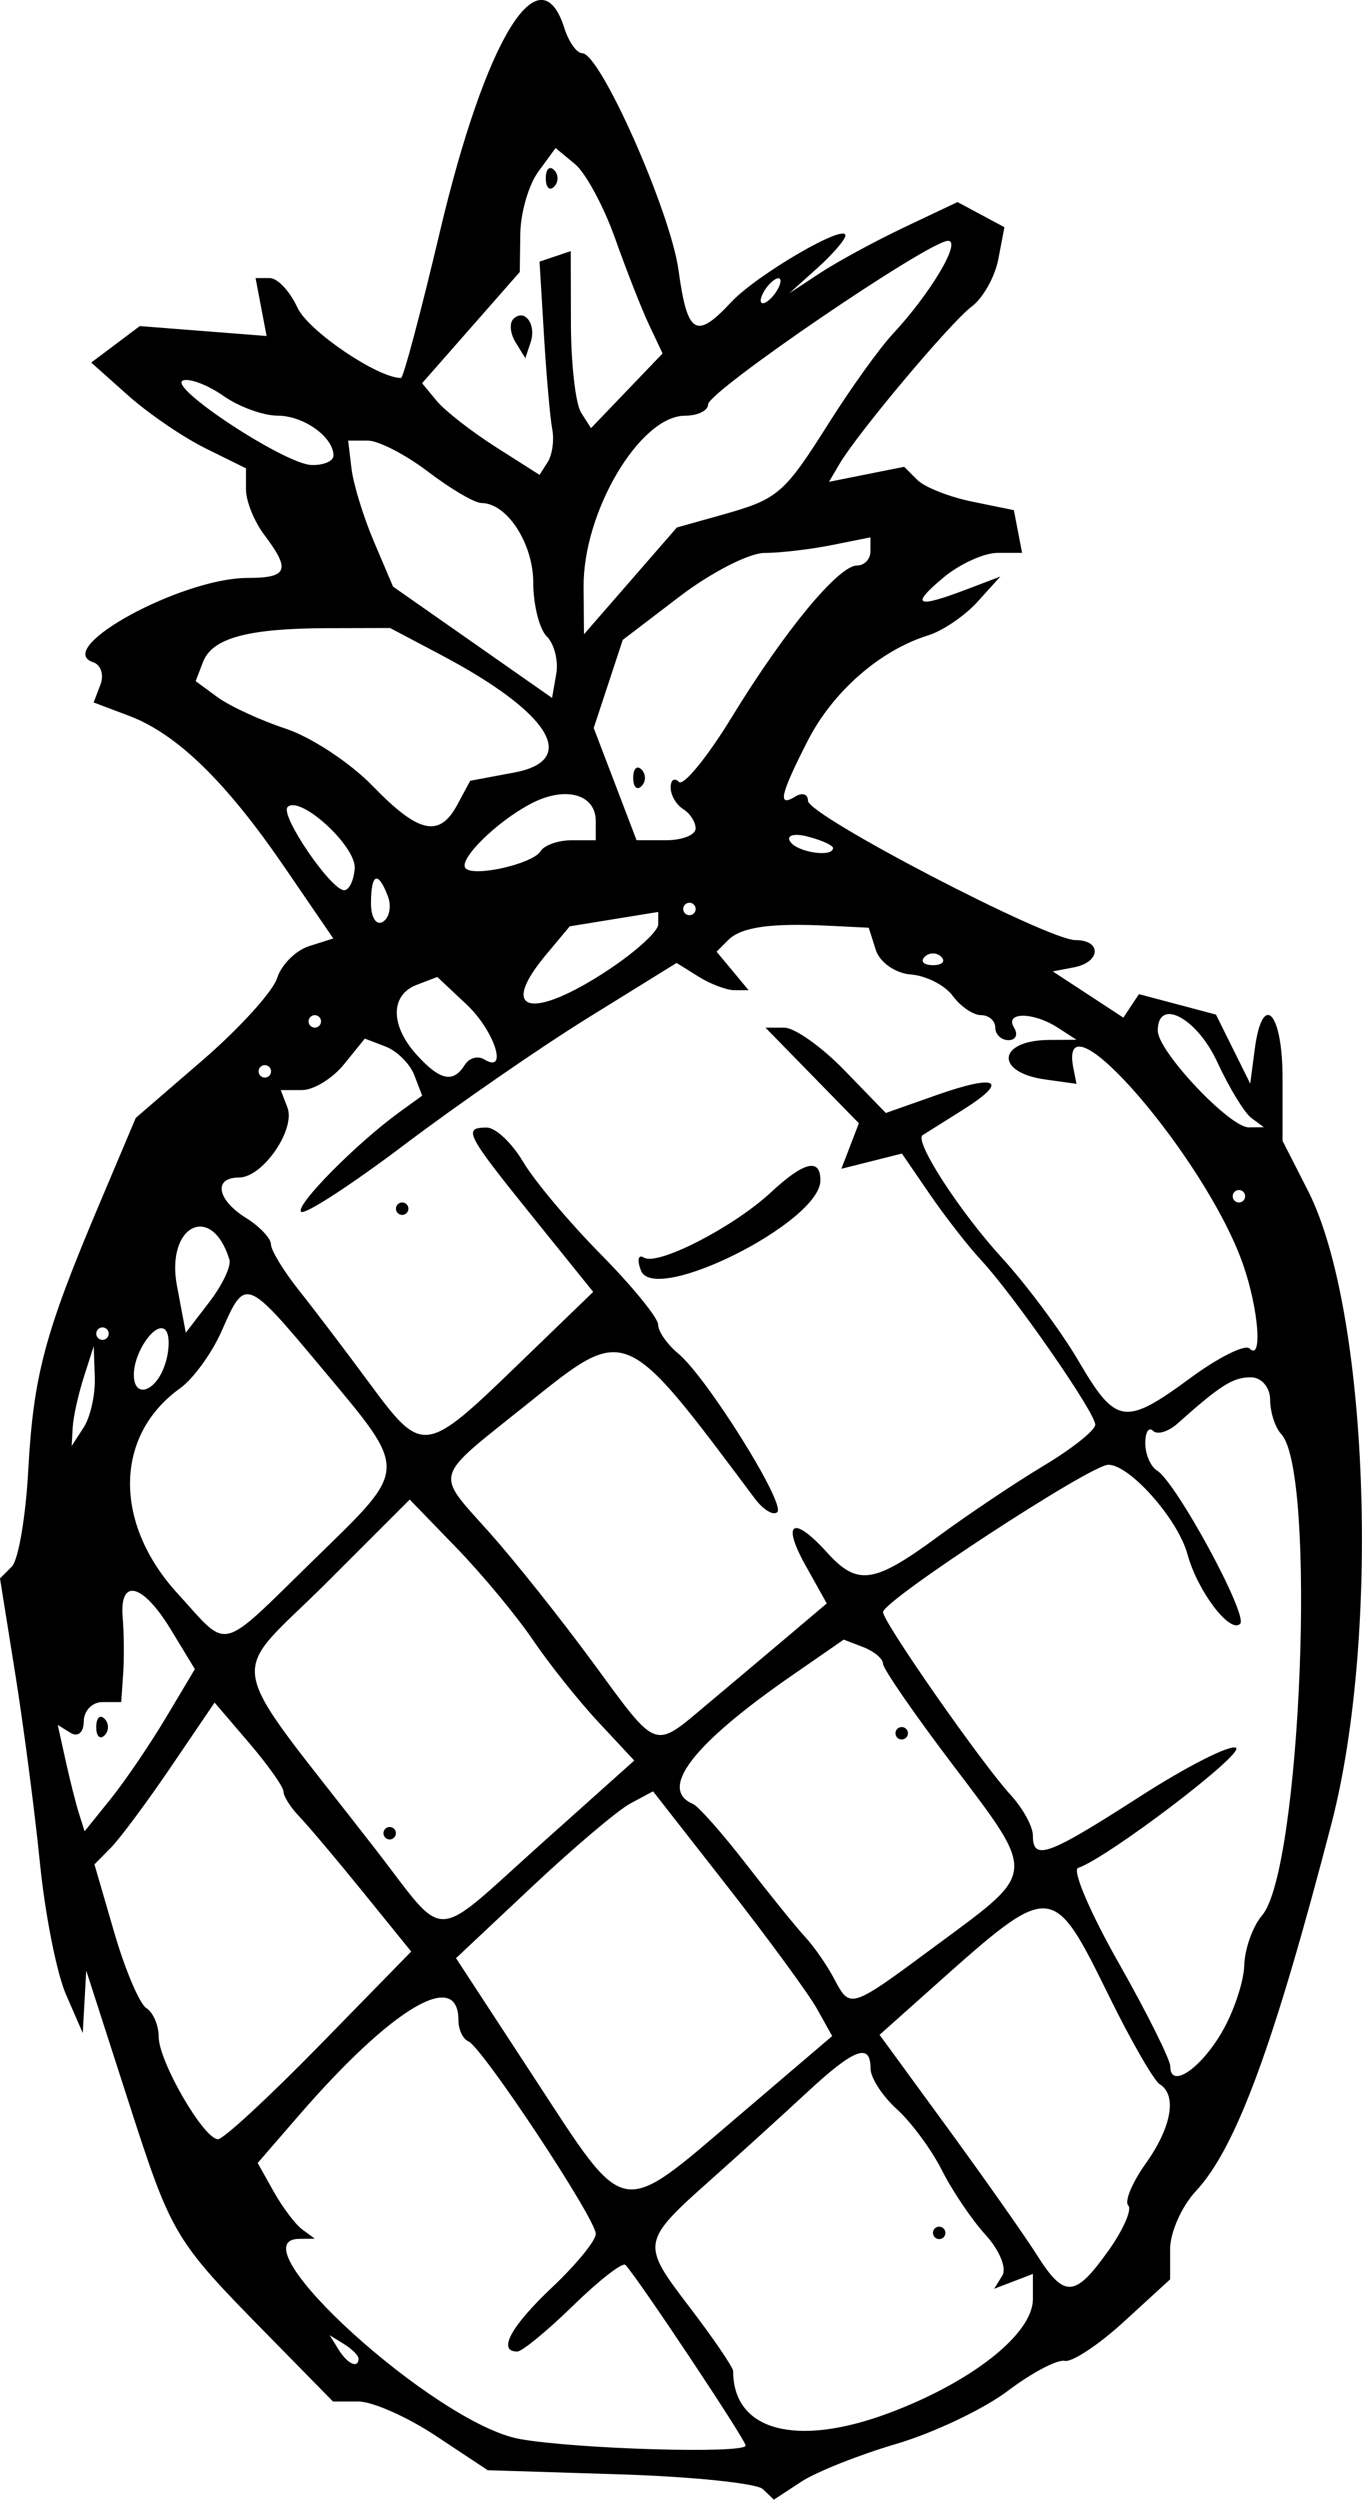 <?xml version="1.0" encoding="UTF-8" standalone="no"?>
<!-- Created with Inkscape (http://www.inkscape.org/) -->

<svg
   width="38.475mm"
   height="70.603mm"
   viewBox="0 0 38.475 70.603"
   version="1.1"
   id="svg1"
   xmlns="http://www.w3.org/2000/svg"
   xmlns:svg="http://www.w3.org/2000/svg">
  <defs
     id="defs1" />
  <g
     id="layer1"
     transform="translate(123.909,643.536)">
    <path
       style="fill:#000000;stroke-width:0.265"
       d="m -102.357,-573.233 c -0.172,-0.165 -1.991,-0.354 -4.044,-0.418 l -3.731,-0.117 -1.464,-0.97 c -0.805,-0.534 -1.789,-0.97 -2.185,-0.97 h -0.721 l -1.845,-1.88 c -2.668,-2.718 -2.706,-2.784 -3.971,-6.709 l -1.155,-3.583 -0.049,0.882 -0.049,0.882 -0.474,-1.088 c -0.261,-0.598 -0.591,-2.265 -0.735,-3.704 -0.144,-1.439 -0.457,-3.838 -0.695,-5.332 l -0.434,-2.715 0.334,-0.334 c 0.184,-0.184 0.392,-1.401 0.463,-2.705 0.146,-2.679 0.461,-3.868 1.975,-7.452 l 1.063,-2.516 1.887,-1.629 c 1.038,-0.896 1.985,-1.939 2.105,-2.317 0.12,-0.378 0.527,-0.786 0.903,-0.905 l 0.685,-0.217 -1.372,-2.005 c -1.653,-2.418 -3.042,-3.771 -4.392,-4.281 l -1.006,-0.38 0.192,-0.501 c 0.106,-0.276 0.015,-0.561 -0.203,-0.633 -1.16,-0.387 2.493,-2.383 4.36,-2.383 1.137,0 1.223,-0.222 0.473,-1.214 -0.285,-0.377 -0.518,-0.954 -0.518,-1.283 v -0.598 l -1.147,-0.567 c -0.631,-0.312 -1.614,-0.984 -2.186,-1.494 l -1.039,-0.927 0.686,-0.515 0.686,-0.515 1.791,0.14 1.791,0.14 -0.156,-0.818 -0.156,-0.818 h 0.401 c 0.221,0 0.572,0.375 0.781,0.833 0.298,0.653 2.263,1.989 2.927,1.989 0.067,0 0.56,-1.854 1.096,-4.121 1.29,-5.46 2.82,-7.963 3.52,-5.757 0.123,0.388 0.35,0.706 0.505,0.706 0.509,0 2.491,4.468 2.719,6.13 0.249,1.817 0.494,1.966 1.484,0.903 0.72,-0.773 3.23,-2.239 3.23,-1.887 0,0.115 -0.357,0.53 -0.794,0.922 l -0.794,0.714 0.882,-0.581 c 0.485,-0.319 1.555,-0.899 2.377,-1.289 l 1.495,-0.709 0.663,0.355 0.663,0.355 -0.173,0.905 c -0.095,0.498 -0.433,1.098 -0.75,1.335 -0.596,0.445 -3.226,3.576 -3.741,4.455 l -0.291,0.496 1.062,-0.212 1.062,-0.212 0.372,0.372 c 0.204,0.204 0.901,0.48 1.549,0.612 l 1.177,0.241 0.116,0.603 0.116,0.603 h -0.692 c -0.381,0 -1.067,0.312 -1.525,0.694 -0.947,0.789 -0.78,0.881 0.627,0.346 l 0.976,-0.371 -0.647,0.715 c -0.356,0.393 -0.983,0.819 -1.394,0.947 -1.358,0.421 -2.694,1.59 -3.401,2.977 -0.782,1.533 -0.861,1.891 -0.345,1.572 0.194,-0.12 0.353,-0.065 0.353,0.123 0,0.412 6.763,3.934 7.555,3.934 0.75,0 0.717,0.623 -0.04,0.769 l -0.6,0.115 0.997,0.653 0.997,0.653 0.22,-0.332 0.22,-0.332 1.088,0.289 1.088,0.289 0.484,0.975 0.484,0.975 0.127,-0.97 c 0.217,-1.652 0.786,-1.067 0.786,0.808 v 1.778 l 0.716,1.404 c 1.712,3.356 2.054,12.546 0.665,17.884 -1.634,6.281 -2.696,9.159 -3.83,10.375 -0.4,0.429 -0.727,1.166 -0.727,1.636 v 0.856 l -1.303,1.194 c -0.717,0.657 -1.471,1.155 -1.676,1.109 -0.205,-0.047 -0.928,0.335 -1.607,0.848 -0.679,0.513 -2.095,1.186 -3.147,1.496 -1.052,0.309 -2.261,0.79 -2.687,1.069 l -0.774,0.507 z m -0.488,-1.23 c 0,-0.16 -3.032,-4.716 -3.396,-5.103 -0.079,-0.084 -0.744,0.432 -1.476,1.147 -0.732,0.715 -1.444,1.3 -1.581,1.3 -0.566,0 -0.177,-0.717 0.985,-1.813 0.679,-0.641 1.235,-1.32 1.235,-1.51 0,-0.426 -3.21,-5.275 -3.599,-5.438 -0.155,-0.065 -0.282,-0.333 -0.282,-0.597 0,-1.469 -1.878,-0.348 -4.511,2.693 l -1.16,1.339 0.454,0.81 c 0.25,0.446 0.613,0.927 0.807,1.069 l 0.353,0.259 -0.441,0.005 c -1.875,0.023 3.864,5.23 6.231,5.653 1.603,0.286 6.381,0.424 6.381,0.184 z m 4.049,-0.92 c 2.345,-0.877 4.065,-2.238 4.065,-3.217 v -0.712 l -0.547,0.21 -0.547,0.21 0.232,-0.375 c 0.127,-0.206 -0.084,-0.72 -0.47,-1.142 -0.386,-0.422 -0.942,-1.244 -1.236,-1.827 -0.294,-0.583 -0.868,-1.361 -1.276,-1.73 -0.408,-0.369 -0.742,-0.885 -0.742,-1.146 0,-0.74 -0.456,-0.569 -1.794,0.672 -0.679,0.631 -1.881,1.722 -2.671,2.425 -2.022,1.8 -2.028,1.833 -0.653,3.634 0.68,0.891 1.237,1.708 1.237,1.816 0,1.685 1.781,2.163 4.402,1.182 z m 1.242,-5.088 c 0,-0.097 0.079,-0.176 0.176,-0.176 0.097,0 0.176,0.079 0.176,0.176 0,0.097 -0.079,0.176 -0.176,0.176 -0.097,0 -0.176,-0.079 -0.176,-0.176 z m -16.228,3.549 c 0,-0.086 -0.183,-0.269 -0.407,-0.407 l -0.407,-0.252 0.252,0.407 c 0.251,0.407 0.563,0.546 0.563,0.252 z m 21.181,-3.04 c 0.422,-0.593 0.676,-1.171 0.564,-1.283 -0.112,-0.112 0.108,-0.644 0.491,-1.181 0.734,-1.03 0.894,-1.937 0.397,-2.245 -0.164,-0.101 -0.807,-1.217 -1.428,-2.48 -1.606,-3.262 -1.611,-3.262 -4.937,-0.295 l -1.548,1.381 1.913,2.62 c 1.052,1.441 2.189,3.057 2.526,3.59 0.78,1.235 1.077,1.219 2.022,-0.109 z m -10.438,-3.818 2.638,-2.25 -0.428,-0.768 c -0.236,-0.422 -1.374,-1.977 -2.53,-3.456 l -2.102,-2.688 -0.641,0.343 c -0.353,0.189 -1.605,1.249 -2.783,2.356 l -2.142,2.013 2.239,3.425 c 2.6,3.977 2.342,3.931 5.75,1.024 z m -11.844,-1.987 2.59,-2.65 -1.355,-1.672 c -0.745,-0.919 -1.556,-1.881 -1.803,-2.138 -0.247,-0.256 -0.449,-0.574 -0.449,-0.706 0,-0.132 -0.439,-0.752 -0.974,-1.378 l -0.973,-1.138 -1.231,1.813 c -0.677,0.997 -1.441,2.025 -1.697,2.285 l -0.466,0.472 0.559,1.922 c 0.307,1.057 0.716,2.019 0.907,2.138 0.191,0.118 0.349,0.484 0.349,0.812 0.003,0.698 1.272,2.89 1.676,2.89 0.152,0 1.442,-1.192 2.867,-2.65 z m 25.49,-0.373 c 0.334,-0.569 0.618,-1.418 0.633,-1.888 0.014,-0.47 0.241,-1.105 0.504,-1.411 1.098,-1.277 1.545,-12.521 0.541,-13.592 -0.173,-0.184 -0.314,-0.621 -0.314,-0.97 0,-0.349 -0.245,-0.635 -0.544,-0.635 -0.507,0 -0.857,0.221 -2.072,1.306 -0.261,0.233 -0.573,0.326 -0.693,0.206 -0.12,-0.12 -0.218,0.037 -0.218,0.349 0,0.312 0.149,0.659 0.331,0.772 0.546,0.337 2.584,4.095 2.349,4.33 -0.287,0.287 -1.205,-0.924 -1.489,-1.967 -0.27,-0.991 -1.629,-2.526 -2.235,-2.526 -0.5,0 -6.364,3.836 -6.364,4.162 0,0.281 2.788,4.275 3.605,5.165 0.346,0.376 0.628,0.892 0.628,1.147 0,0.725 0.42,0.572 3.017,-1.099 1.335,-0.859 2.559,-1.48 2.721,-1.38 0.255,0.158 -3.612,3.099 -4.462,3.394 -0.171,0.059 0.344,1.266 1.147,2.681 0.802,1.415 1.458,2.731 1.458,2.924 0,0.641 0.843,0.082 1.458,-0.967 z m -7.956,-2.533 c 2.737,-2.026 2.728,-1.885 0.324,-5.059 -1.067,-1.409 -1.94,-2.675 -1.94,-2.815 0,-0.139 -0.25,-0.349 -0.555,-0.467 l -0.555,-0.213 -1.473,1.02 c -2.796,1.936 -3.77,3.205 -2.783,3.623 0.153,0.065 0.827,0.828 1.499,1.696 0.672,0.868 1.421,1.794 1.665,2.056 0.244,0.262 0.607,0.782 0.806,1.155 0.482,0.901 0.42,0.922 3.013,-0.998 z m -1.264,-5.909 c 0,-0.097 0.079,-0.176 0.176,-0.176 0.097,0 0.176,0.079 0.176,0.176 0,0.097 -0.079,0.176 -0.176,0.176 -0.097,0 -0.176,-0.079 -0.176,-0.176 z m -10.004,3.119 2.625,-2.349 -1.017,-1.09 c -0.559,-0.6 -1.393,-1.646 -1.853,-2.325 -0.46,-0.679 -1.43,-1.847 -2.155,-2.595 l -1.318,-1.361 -2.311,2.311 c -2.866,2.866 -3.033,1.92 1.335,7.554 2.065,2.663 1.539,2.679 4.694,-0.145 z m -4.46,-0.296 c 0,-0.097 0.079,-0.176 0.176,-0.176 0.097,0 0.176,0.079 0.176,0.176 0,0.097 -0.079,0.176 -0.176,0.176 -0.097,0 -0.176,-0.079 -0.176,-0.176 z m -6.146,-3.262 0.819,-1.373 -0.682,-1.122 c -0.795,-1.307 -1.455,-1.466 -1.357,-0.328 0.037,0.437 0.043,1.151 0.013,1.587 l -0.055,0.794 h -0.529 c -0.291,0 -0.529,0.247 -0.529,0.55 0,0.302 -0.165,0.448 -0.367,0.323 l -0.367,-0.227 0.22,1 c 0.121,0.55 0.292,1.226 0.379,1.502 l 0.159,0.502 0.739,-0.918 c 0.406,-0.505 1.107,-1.536 1.557,-2.291 z m -1.968,0.264 c 0,-0.259 0.106,-0.365 0.235,-0.235 0.129,0.129 0.129,0.341 0,0.47 -0.129,0.129 -0.235,0.024 -0.235,-0.235 z m 17.296,-0.675 c 0.674,-0.565 1.701,-1.43 2.283,-1.922 l 1.058,-0.895 -0.601,-1.076 c -0.682,-1.222 -0.353,-1.425 0.601,-0.371 0.868,0.959 1.324,0.895 3.141,-0.441 0.858,-0.631 2.208,-1.536 3.002,-2.011 0.793,-0.476 1.442,-0.993 1.442,-1.15 0,-0.341 -2.3,-3.654 -3.228,-4.65 -0.359,-0.386 -1.009,-1.22 -1.444,-1.854 l -0.79,-1.153 -0.855,0.215 -0.855,0.215 0.247,-0.643 0.247,-0.643 -1.319,-1.35 -1.319,-1.35 h 0.532 c 0.292,0 1.057,0.542 1.699,1.205 l 1.168,1.205 1.426,-0.503 c 1.741,-0.614 2.078,-0.417 0.729,0.428 -0.55,0.345 -1.052,0.66 -1.115,0.701 -0.248,0.161 1.041,2.155 2.242,3.468 0.698,0.763 1.671,2.073 2.162,2.91 1.059,1.807 1.308,1.844 3.174,0.471 0.786,-0.578 1.532,-0.948 1.657,-0.823 0.373,0.373 0.259,-1.107 -0.184,-2.376 -1.046,-3.001 -5.258,-7.87 -4.792,-5.54 l 0.088,0.441 -0.882,-0.123 c -1.439,-0.2 -1.35,-1.107 0.109,-1.117 l 0.773,-0.005 -0.529,-0.342 c -0.695,-0.449 -1.512,-0.449 -1.235,0 0.12,0.194 0.05,0.353 -0.156,0.353 -0.205,0 -0.374,-0.159 -0.374,-0.353 0,-0.194 -0.181,-0.353 -0.402,-0.353 -0.221,0 -0.581,-0.245 -0.801,-0.545 -0.219,-0.3 -0.753,-0.572 -1.185,-0.604 -0.433,-0.033 -0.877,-0.343 -0.987,-0.69 l -0.2,-0.63 -1.123,-0.056 c -1.65,-0.082 -2.478,0.035 -2.847,0.404 l -0.328,0.328 0.452,0.544 0.452,0.544 h -0.401 c -0.22,0 -0.678,-0.173 -1.017,-0.385 l -0.616,-0.385 -2.472,1.531 c -1.36,0.842 -3.707,2.463 -5.216,3.603 -1.509,1.139 -2.823,1.992 -2.92,1.895 -0.175,-0.175 1.563,-1.934 2.784,-2.819 l 0.637,-0.461 -0.223,-0.581 c -0.123,-0.319 -0.487,-0.682 -0.81,-0.806 l -0.587,-0.225 -0.589,0.727 c -0.324,0.4 -0.858,0.727 -1.187,0.727 h -0.599 l 0.188,0.489 c 0.239,0.623 -0.698,1.981 -1.367,1.981 -0.734,0 -0.626,0.627 0.196,1.14 0.388,0.242 0.706,0.578 0.706,0.746 0,0.168 0.357,0.755 0.794,1.304 0.437,0.549 1.328,1.723 1.981,2.609 1.503,2.037 1.57,2.029 4.166,-0.48 l 2.162,-2.089 -1.729,-2.146 c -1.871,-2.322 -1.959,-2.495 -1.276,-2.495 0.249,0 0.711,0.437 1.027,0.97 0.316,0.534 1.302,1.708 2.193,2.61 0.89,0.902 1.619,1.796 1.619,1.985 0,0.19 0.254,0.556 0.565,0.814 0.807,0.67 3.042,4.242 2.803,4.481 -0.11,0.11 -0.397,-0.063 -0.638,-0.384 -3.718,-4.969 -3.611,-4.925 -6.447,-2.652 -2.68,2.148 -2.602,1.868 -1.023,3.641 0.691,0.776 1.986,2.403 2.877,3.616 1.882,2.562 1.708,2.499 3.284,1.177 z m -1.908,-12.22 c -0.116,-0.301 -0.077,-0.465 0.086,-0.364 0.388,0.24 2.531,-0.862 3.585,-1.843 0.935,-0.871 1.404,-0.982 1.398,-0.332 -0.012,1.18 -4.691,3.524 -5.069,2.539 z m -6.921,-1.746 c 0,-0.097 0.079,-0.176 0.176,-0.176 0.097,0 0.176,0.079 0.176,0.176 0,0.097 -0.079,0.176 -0.176,0.176 -0.097,0 -0.176,-0.079 -0.176,-0.176 z m -2.278,9.876 c 2.658,-2.594 2.652,-2.417 0.173,-5.385 -2.133,-2.553 -2.151,-2.559 -2.811,-1.052 -0.276,0.631 -0.808,1.366 -1.182,1.634 -1.86,1.332 -1.888,3.812 -0.065,5.802 1.477,1.612 1.112,1.706 3.884,-0.999 z m -6.229,-5.113 -0.03,-0.882 -0.282,0.882 c -0.155,0.485 -0.296,1.12 -0.312,1.411 l -0.03,0.529 0.342,-0.529 c 0.188,-0.291 0.329,-0.926 0.312,-1.411 z m 1.989,-0.379 c 0.128,-0.403 0.13,-0.835 0.004,-0.96 -0.264,-0.264 -0.882,0.604 -0.89,1.251 -0.009,0.715 0.633,0.504 0.885,-0.291 z m -1.596,-0.855 c 0,-0.097 -0.079,-0.176 -0.176,-0.176 -0.097,0 -0.176,0.079 -0.176,0.176 0,0.097 0.079,0.176 0.176,0.176 0.097,0 0.176,-0.079 0.176,-0.176 z m 3.41,-2.091 c -0.499,-1.621 -1.803,-0.971 -1.482,0.739 l 0.249,1.326 0.667,-0.869 c 0.367,-0.478 0.622,-1.016 0.566,-1.196 z m 28.693,-1.789 c 0,-0.097 -0.079,-0.176 -0.176,-0.176 -0.097,0 -0.176,0.079 -0.176,0.176 0,0.097 0.079,0.176 0.176,0.176 0.097,0 0.176,-0.079 0.176,-0.176 z m 0.176,-2.21 c -0.194,-0.143 -0.628,-0.855 -0.964,-1.582 -0.579,-1.253 -1.683,-1.832 -1.68,-0.882 0.003,0.583 2.033,2.736 2.574,2.729 l 0.423,-0.005 z m -27.693,-1.318 c 0,-0.097 -0.079,-0.176 -0.176,-0.176 -0.097,0 -0.176,0.079 -0.176,0.176 0,0.097 0.079,0.176 0.176,0.176 0.097,0 0.176,-0.079 0.176,-0.176 z m 5.472,-0.182 c 0.122,-0.197 0.369,-0.267 0.55,-0.156 0.688,0.425 0.291,-0.809 -0.499,-1.551 l -0.827,-0.777 -0.584,0.224 c -0.747,0.287 -0.747,1.148 -1.6e-4,1.973 0.66,0.729 1.037,0.809 1.36,0.287 z m -4.06,-1.229 c 0,-0.097 -0.079,-0.176 -0.176,-0.176 -0.097,0 -0.176,0.079 -0.176,0.176 0,0.097 0.079,0.176 0.176,0.176 0.097,0 0.176,-0.079 0.176,-0.176 z m 8.121,-1.458 c 0.772,-0.511 1.404,-1.087 1.404,-1.281 v -0.352 l -1.25,0.203 -1.25,0.203 -0.678,0.813 c -1.355,1.625 -0.394,1.849 1.775,0.414 z m 9.4,-0.365 c -0.129,-0.129 -0.341,-0.129 -0.47,0 -0.129,0.129 -0.024,0.235 0.235,0.235 0.259,0 0.365,-0.106 0.235,-0.235 z m -15.634,-1.716 c -0.28,-0.729 -0.476,-0.643 -0.476,0.208 0,0.4 0.152,0.633 0.337,0.518 0.186,-0.115 0.248,-0.442 0.139,-0.726 z m 8.696,0.364 c 0,-0.097 -0.079,-0.176 -0.176,-0.176 -0.097,0 -0.176,0.079 -0.176,0.176 0,0.097 0.079,0.176 0.176,0.176 0.097,0 0.176,-0.079 0.176,-0.176 z m -9.632,-1.147 c 0.044,-0.627 -1.547,-2.08 -1.896,-1.731 -0.223,0.223 1.224,2.348 1.599,2.348 0.14,0 0.273,-0.278 0.297,-0.617 z m 5.248,-0.483 c 0.106,-0.171 0.5,-0.311 0.877,-0.311 h 0.685 v -0.54 c 0,-0.765 -0.86,-1 -1.825,-0.497 -0.977,0.509 -2.081,1.601 -1.85,1.832 0.247,0.247 1.894,-0.129 2.113,-0.483 z m 8.264,-0.093 c 0,-0.074 -0.318,-0.218 -0.706,-0.32 -0.388,-0.102 -0.617,-0.041 -0.508,0.135 0.19,0.307 1.214,0.463 1.214,0.185 z m -3.881,-0.549 c 0,-0.183 -0.159,-0.43 -0.353,-0.55 -0.194,-0.12 -0.353,-0.394 -0.353,-0.609 0,-0.215 0.105,-0.286 0.233,-0.158 0.128,0.128 0.803,-0.698 1.499,-1.837 1.494,-2.442 3.011,-4.276 3.536,-4.276 0.207,0 0.376,-0.179 0.376,-0.397 v -0.397 l -1.102,0.22 c -0.606,0.121 -1.457,0.22 -1.89,0.22 -0.433,0 -1.511,0.553 -2.396,1.228 l -1.609,1.228 -0.41,1.244 -0.41,1.244 0.605,1.585 0.605,1.585 h 0.834 c 0.459,0 0.834,-0.149 0.834,-0.332 z m -1.764,-1.432 c 0,-0.259 0.106,-0.365 0.235,-0.235 0.129,0.129 0.129,0.341 0,0.47 -0.129,0.129 -0.235,0.024 -0.235,-0.235 z m -4.961,0.747 0.356,-0.664 1.244,-0.233 c 1.857,-0.348 1.006,-1.701 -2.102,-3.34 l -1.406,-0.742 -1.769,0.005 c -2.254,0.006 -3.254,0.278 -3.515,0.957 l -0.207,0.539 0.623,0.457 c 0.343,0.251 1.209,0.65 1.925,0.887 0.716,0.237 1.819,0.963 2.45,1.615 1.306,1.347 1.889,1.474 2.4,0.521 z m 2.521,-4.738 c -0.21,-0.21 -0.383,-0.895 -0.383,-1.522 0,-1.104 -0.743,-2.248 -1.46,-2.248 -0.193,0 -0.871,-0.397 -1.507,-0.882 -0.636,-0.485 -1.405,-0.882 -1.709,-0.882 h -0.553 l 0.095,0.794 c 0.052,0.437 0.337,1.364 0.634,2.062 l 0.539,1.268 2.246,1.572 2.246,1.572 0.118,-0.676 c 0.065,-0.372 -0.054,-0.848 -0.265,-1.059 z m 4.909,-3.426 c 1.636,-0.458 1.779,-0.58 3.079,-2.637 0.614,-0.971 1.415,-2.086 1.781,-2.478 1.071,-1.15 1.954,-2.635 1.565,-2.635 -0.54,0 -6.778,4.252 -6.778,4.62 0,0.175 -0.293,0.319 -0.651,0.319 -1.274,0 -2.883,2.713 -2.866,4.833 l 0.011,1.34 1.312,-1.508 1.312,-1.508 z m -4.756,-2.43 c -0.059,-0.308 -0.164,-1.498 -0.233,-2.646 l -0.126,-2.087 0.441,-0.148 0.441,-0.148 0.005,2.058 c 0.003,1.132 0.132,2.257 0.286,2.5 l 0.281,0.442 1.011,-1.055 1.011,-1.055 -0.377,-0.798 c -0.208,-0.439 -0.641,-1.54 -0.962,-2.446 -0.322,-0.906 -0.832,-1.853 -1.134,-2.103 l -0.549,-0.455 -0.491,0.671 c -0.27,0.369 -0.498,1.157 -0.506,1.751 l -0.015,1.079 -1.38,1.571 -1.38,1.571 0.418,0.504 c 0.23,0.277 0.977,0.859 1.659,1.294 l 1.241,0.79 0.233,-0.366 c 0.128,-0.201 0.185,-0.617 0.126,-0.925 z m -1.035,-2.452 c -0.152,-0.246 -0.181,-0.542 -0.065,-0.659 0.316,-0.316 0.66,0.149 0.489,0.66 l -0.149,0.446 z m 0.853,-4.633 c 0,-0.259 0.106,-0.365 0.235,-0.235 0.129,0.129 0.129,0.341 0,0.47 -0.129,0.129 -0.235,0.024 -0.235,-0.235 z m -5.997,7.832 c 0,-0.526 -0.843,-1.129 -1.58,-1.129 -0.403,0 -1.09,-0.25 -1.526,-0.556 -0.436,-0.306 -0.949,-0.503 -1.141,-0.44 -0.483,0.161 2.87,2.369 3.629,2.39 0.34,0.009 0.617,-0.11 0.617,-0.266 z m 12.524,-4.657 c 0.12,-0.194 0.139,-0.353 0.042,-0.353 -0.097,0 -0.275,0.159 -0.394,0.353 -0.12,0.194 -0.139,0.353 -0.042,0.353 0.097,0 0.275,-0.159 0.394,-0.353 z"
       id="path5911" />
  </g>
</svg>
